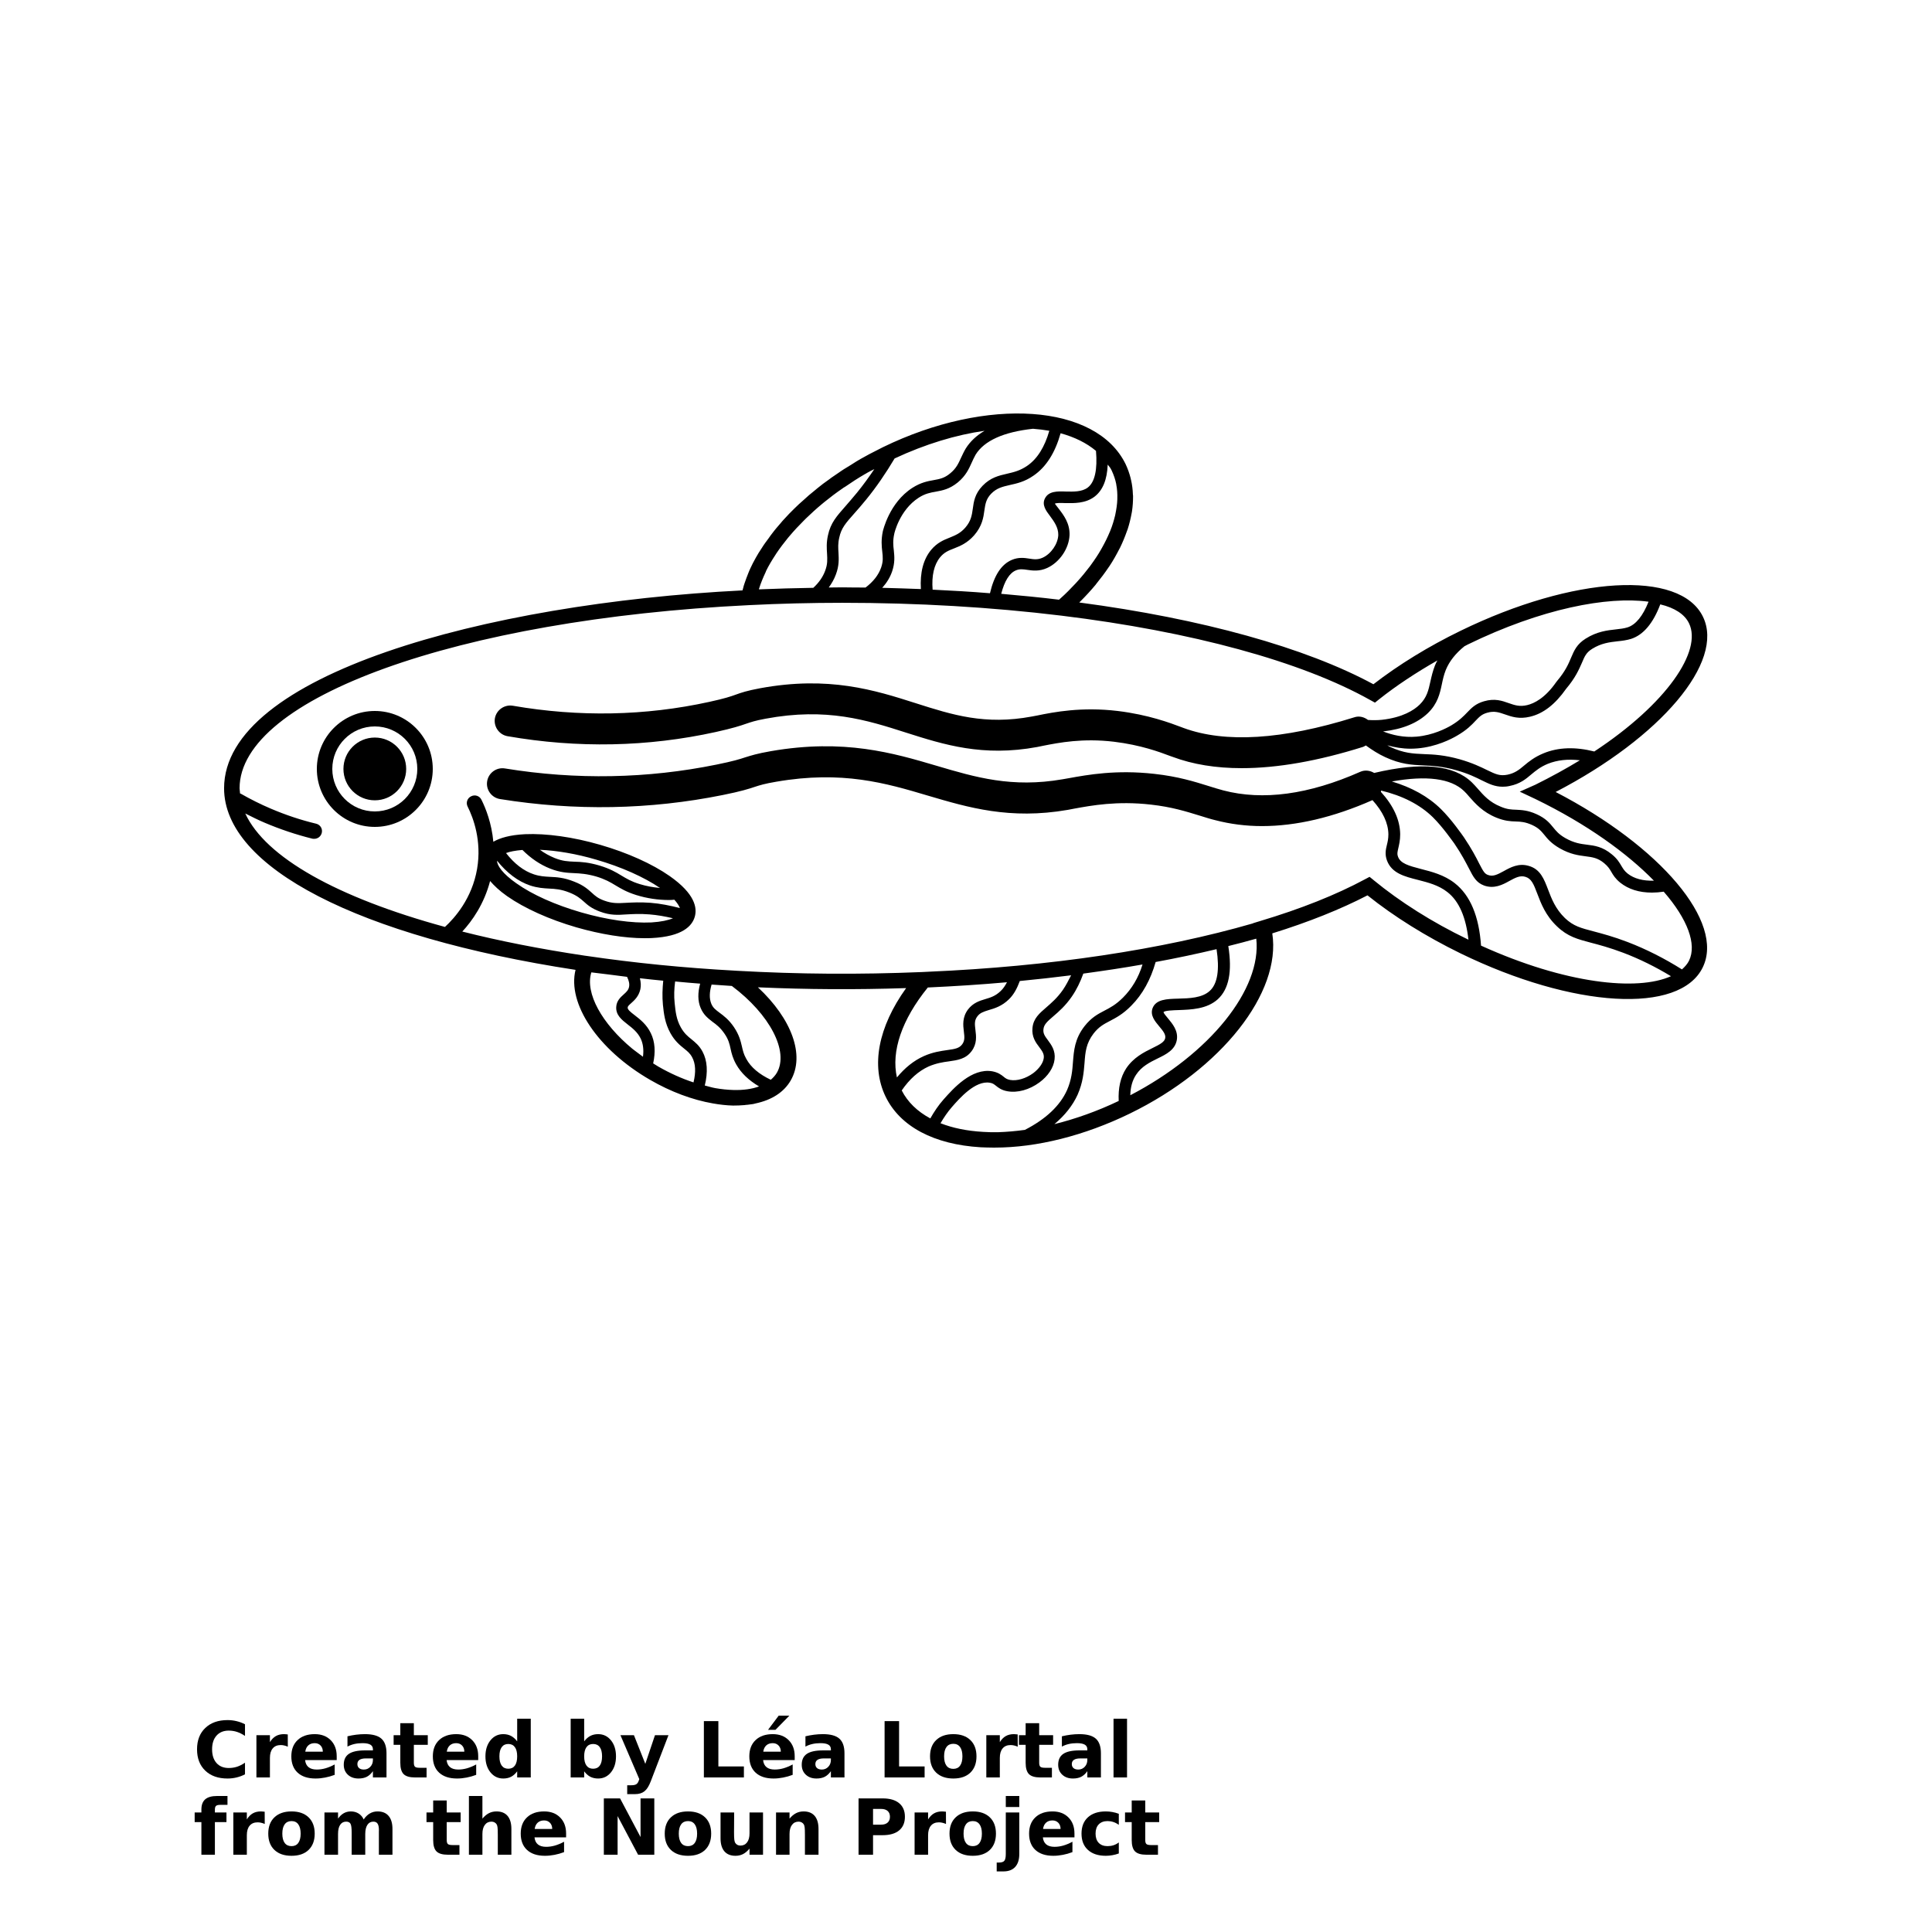 <?xml version="1.0" encoding="UTF-8"?>
<svg width="700pt" height="700pt" version="1.1" viewBox="0 0 700 700" xmlns="http://www.w3.org/2000/svg" xmlns:xlink="http://www.w3.org/1999/xlink">
 <defs>
  <symbol id="u" overflow="visible">
   <path d="m18.766-1.125c-0.969 0.5-1.98 0.875-3.031 1.125-1.043 0.258-2.137 0.391-3.281 0.391-3.398 0-6.09-0.945-8.078-2.844-1.992-1.906-2.984-4.484-2.984-7.734 0-3.258 0.992-5.836 2.984-7.734 1.988-1.906 4.68-2.859 8.078-2.859 1.145 0 2.238 0.133 3.281 0.391 1.051 0.25 2.062 0.625 3.031 1.125v4.219c-0.98-0.656-1.945-1.141-2.891-1.453-0.949-0.312-1.949-0.469-3-0.469-1.875 0-3.352 0.605-4.422 1.812-1.074 1.199-1.609 2.856-1.609 4.969 0 2.106 0.535 3.762 1.609 4.969 1.07 1.199 2.547 1.797 4.422 1.797 1.051 0 2.051-0.148 3-0.453 0.945-0.312 1.91-0.801 2.891-1.469z"/>
  </symbol>
  <symbol id="c" overflow="visible">
   <path d="m13.734-11.141c-0.438-0.195-0.871-0.344-1.297-0.438-0.418-0.102-0.84-0.156-1.266-0.156-1.262 0-2.231 0.406-2.906 1.219-0.68 0.805-1.016 1.953-1.016 3.453v7.062h-4.891v-15.312h4.891v2.516c0.625-1 1.344-1.727 2.156-2.188 0.82-0.469 1.801-0.703 2.938-0.703 0.164 0 0.344 0.012 0.531 0.031 0.195 0.012 0.477 0.039 0.844 0.078z"/>
  </symbol>
  <symbol id="b" overflow="visible">
   <path d="m17.641-7.703v1.406h-11.453c0.125 1.148 0.539 2.008 1.25 2.578 0.707 0.574 1.703 0.859 2.984 0.859 1.031 0 2.082-0.148 3.156-0.453 1.082-0.312 2.191-0.773 3.328-1.391v3.766c-1.156 0.438-2.312 0.766-3.469 0.984-1.156 0.227-2.312 0.344-3.469 0.344-2.773 0-4.93-0.703-6.469-2.109-1.531-1.406-2.297-3.379-2.297-5.922 0-2.5 0.754-4.461 2.266-5.891 1.508-1.438 3.582-2.156 6.219-2.156 2.406 0 4.332 0.73 5.781 2.188 1.445 1.449 2.172 3.383 2.172 5.797zm-5.031-1.625c0-0.926-0.273-1.672-0.812-2.234-0.543-0.57-1.25-0.859-2.125-0.859-0.949 0-1.719 0.266-2.312 0.797s-0.965 1.297-1.109 2.297z"/>
  </symbol>
  <symbol id="e" overflow="visible">
   <path d="m9.219-6.891c-1.023 0-1.793 0.172-2.312 0.516-0.512 0.344-0.766 0.855-0.766 1.531 0 0.625 0.207 1.117 0.625 1.469 0.414 0.344 0.988 0.516 1.719 0.516 0.926 0 1.703-0.328 2.328-0.984 0.633-0.664 0.953-1.492 0.953-2.484v-0.562zm7.469-1.844v8.734h-4.922v-2.266c-0.656 0.93-1.398 1.605-2.219 2.031-0.824 0.414-1.824 0.625-3 0.625-1.586 0-2.871-0.457-3.859-1.375-0.992-0.926-1.484-2.129-1.484-3.609 0-1.789 0.613-3.102 1.844-3.938 1.238-0.844 3.18-1.266 5.828-1.266h2.891v-0.391c0-0.77-0.309-1.332-0.922-1.688-0.617-0.363-1.57-0.547-2.859-0.547-1.055 0-2.031 0.105-2.938 0.312-0.898 0.211-1.73 0.523-2.5 0.938v-3.734c1.039-0.25 2.086-0.441 3.141-0.578 1.062-0.133 2.125-0.203 3.188-0.203 2.758 0 4.75 0.547 5.969 1.641 1.227 1.086 1.844 2.856 1.844 5.312z"/>
  </symbol>
  <symbol id="a" overflow="visible">
   <path d="m7.703-19.656v4.344h5.047v3.5h-5.047v6.5c0 0.711 0.141 1.188 0.422 1.438s0.836 0.375 1.672 0.375h2.516v3.5h-4.188c-1.938 0-3.312-0.398-4.125-1.203-0.805-0.812-1.203-2.18-1.203-4.109v-6.5h-2.422v-3.5h2.422v-4.344z"/>
  </symbol>
  <symbol id="i" overflow="visible">
   <path d="m12.766-13.078v-8.203h4.922v21.281h-4.922v-2.219c-0.668 0.906-1.406 1.57-2.219 1.984s-1.758 0.625-2.828 0.625c-1.887 0-3.434-0.75-4.641-2.25-1.211-1.5-1.812-3.426-1.812-5.781 0-2.363 0.602-4.297 1.812-5.797 1.207-1.5 2.754-2.25 4.641-2.25 1.062 0 2 0.215 2.812 0.641 0.82 0.43 1.566 1.086 2.234 1.969zm-3.219 9.922c1.039 0 1.836-0.379 2.391-1.141 0.551-0.77 0.828-1.883 0.828-3.344 0-1.457-0.277-2.566-0.828-3.328-0.555-0.77-1.352-1.156-2.391-1.156-1.043 0-1.84 0.387-2.391 1.156-0.555 0.762-0.828 1.871-0.828 3.328 0 1.461 0.273 2.574 0.828 3.344 0.551 0.762 1.348 1.141 2.391 1.141z"/>
  </symbol>
  <symbol id="h" overflow="visible">
   <path d="m10.5-3.156c1.051 0 1.852-0.379 2.406-1.141 0.551-0.77 0.828-1.883 0.828-3.344 0-1.457-0.277-2.566-0.828-3.328-0.555-0.77-1.355-1.156-2.406-1.156-1.055 0-1.859 0.387-2.422 1.156-0.555 0.773-0.828 1.883-0.828 3.328 0 1.449 0.273 2.559 0.828 3.328 0.562 0.773 1.367 1.156 2.422 1.156zm-3.25-9.922c0.676-0.883 1.422-1.539 2.234-1.969 0.82-0.426 1.766-0.641 2.828-0.641 1.895 0 3.445 0.75 4.656 2.25 1.207 1.5 1.812 3.434 1.812 5.797 0 2.356-0.605 4.281-1.812 5.781-1.211 1.5-2.762 2.25-4.656 2.25-1.062 0-2.008-0.211-2.828-0.625-0.812-0.426-1.559-1.086-2.234-1.984v2.219h-4.891v-21.281h4.891z"/>
  </symbol>
  <symbol id="g" overflow="visible">
   <path d="m0.344-15.312h4.891l4.125 10.391 3.5-10.391h4.891l-6.438 16.766c-0.648 1.695-1.402 2.883-2.266 3.562-0.867 0.688-2 1.031-3.406 1.031h-2.844v-3.219h1.531c0.832 0 1.438-0.137 1.812-0.406 0.383-0.262 0.68-0.73 0.891-1.406l0.141-0.422z"/>
  </symbol>
  <symbol id="f" overflow="visible">
   <path d="m2.578-20.406h5.25v16.422h9.25v3.984h-14.5z"/>
  </symbol>
  <symbol id="t" overflow="visible">
   <path d="m17.641-7.703v1.406h-11.453c0.125 1.148 0.539 2.008 1.25 2.578 0.707 0.574 1.703 0.859 2.984 0.859 1.031 0 2.082-0.148 3.156-0.453 1.082-0.312 2.191-0.773 3.328-1.391v3.766c-1.156 0.438-2.312 0.766-3.469 0.984-1.156 0.227-2.312 0.344-3.469 0.344-2.773 0-4.93-0.703-6.469-2.109-1.531-1.406-2.297-3.379-2.297-5.922 0-2.5 0.754-4.461 2.266-5.891 1.508-1.438 3.582-2.156 6.219-2.156 2.406 0 4.332 0.73 5.781 2.188 1.445 1.449 2.172 3.383 2.172 5.797zm-5.031-1.625c0-0.926-0.273-1.672-0.812-2.234-0.543-0.57-1.25-0.859-2.125-0.859-0.949 0-1.719 0.266-2.312 0.797s-0.965 1.297-1.109 2.297zm-0.766-13.062h3.875l-5.047 5.141h-2.688z"/>
  </symbol>
  <symbol id="d" overflow="visible">
   <path d="m9.641-12.188c-1.086 0-1.914 0.391-2.484 1.172-0.574 0.781-0.859 1.906-0.859 3.375s0.285 2.594 0.859 3.375c0.57 0.773 1.398 1.156 2.484 1.156 1.062 0 1.875-0.383 2.438-1.156 0.57-0.781 0.859-1.906 0.859-3.375s-0.289-2.594-0.859-3.375c-0.562-0.781-1.375-1.172-2.438-1.172zm0-3.5c2.633 0 4.691 0.715 6.172 2.141 1.477 1.418 2.219 3.387 2.219 5.906 0 2.512-0.742 4.481-2.219 5.906-1.48 1.418-3.539 2.125-6.172 2.125-2.648 0-4.715-0.707-6.203-2.125-1.492-1.426-2.234-3.394-2.234-5.906 0-2.519 0.742-4.488 2.234-5.906 1.488-1.426 3.555-2.141 6.203-2.141z"/>
  </symbol>
  <symbol id="s" overflow="visible">
   <path d="m2.359-21.281h4.891v21.281h-4.891z"/>
  </symbol>
  <symbol id="r" overflow="visible">
   <path d="m12.422-21.281v3.219h-2.703c-0.688 0-1.172 0.125-1.453 0.375-0.273 0.25-0.406 0.688-0.406 1.312v1.062h4.188v3.5h-4.188v11.812h-4.891v-11.812h-2.438v-3.5h2.438v-1.062c0-1.664 0.461-2.898 1.391-3.703 0.926-0.801 2.367-1.203 4.328-1.203z"/>
  </symbol>
  <symbol id="q" overflow="visible">
   <path d="m16.547-12.766c0.613-0.945 1.348-1.672 2.203-2.172 0.852-0.5 1.789-0.75 2.812-0.75 1.758 0 3.098 0.547 4.016 1.641 0.926 1.086 1.391 2.656 1.391 4.719v9.328h-4.922v-7.984-0.359c0.008-0.133 0.016-0.32 0.016-0.562 0-1.082-0.164-1.863-0.484-2.344-0.312-0.488-0.824-0.734-1.531-0.734-0.93 0-1.648 0.387-2.156 1.156-0.512 0.762-0.773 1.867-0.781 3.312v7.516h-4.922v-7.984c0-1.695-0.148-2.785-0.438-3.266-0.293-0.488-0.812-0.734-1.562-0.734-0.938 0-1.664 0.387-2.172 1.156-0.512 0.762-0.766 1.859-0.766 3.297v7.531h-4.922v-15.312h4.922v2.234c0.602-0.863 1.289-1.516 2.062-1.953 0.781-0.438 1.641-0.656 2.578-0.656 1.062 0 2 0.258 2.812 0.766 0.812 0.512 1.426 1.23 1.844 2.156z"/>
  </symbol>
  <symbol id="p" overflow="visible">
   <path d="m17.75-9.328v9.328h-4.922v-7.109c0-1.344-0.031-2.266-0.094-2.766s-0.168-0.867-0.312-1.109c-0.188-0.312-0.449-0.555-0.781-0.734-0.324-0.176-0.695-0.266-1.109-0.266-1.023 0-1.824 0.398-2.406 1.188-0.586 0.781-0.875 1.871-0.875 3.266v7.531h-4.891v-21.281h4.891v8.203c0.738-0.883 1.52-1.539 2.344-1.969 0.832-0.426 1.75-0.641 2.75-0.641 1.77 0 3.113 0.547 4.031 1.641 0.914 1.086 1.375 2.656 1.375 4.719z"/>
  </symbol>
  <symbol id="o" overflow="visible">
   <path d="m2.578-20.406h5.875l7.422 14v-14h4.984v20.406h-5.875l-7.422-14v14h-4.984z"/>
  </symbol>
  <symbol id="n" overflow="visible">
   <path d="m2.188-5.969v-9.344h4.922v1.531c0 0.836-0.008 1.875-0.016 3.125-0.012 1.25-0.016 2.086-0.016 2.5 0 1.242 0.031 2.133 0.094 2.672 0.07 0.543 0.18 0.934 0.328 1.172 0.207 0.324 0.473 0.574 0.797 0.75 0.32 0.168 0.691 0.25 1.109 0.25 1.02 0 1.82-0.391 2.406-1.172 0.582-0.781 0.875-1.867 0.875-3.266v-7.562h4.891v15.312h-4.891v-2.219c-0.742 0.898-1.523 1.559-2.344 1.984-0.824 0.414-1.734 0.625-2.734 0.625-1.762 0-3.106-0.539-4.031-1.625-0.93-1.082-1.391-2.66-1.391-4.734z"/>
  </symbol>
  <symbol id="m" overflow="visible">
   <path d="m17.75-9.328v9.328h-4.922v-7.141c0-1.32-0.031-2.234-0.094-2.734s-0.168-0.867-0.312-1.109c-0.188-0.312-0.449-0.555-0.781-0.734-0.324-0.176-0.695-0.266-1.109-0.266-1.023 0-1.824 0.398-2.406 1.188-0.586 0.781-0.875 1.871-0.875 3.266v7.531h-4.891v-15.312h4.891v2.234c0.738-0.883 1.52-1.539 2.344-1.969 0.832-0.426 1.75-0.641 2.75-0.641 1.77 0 3.113 0.547 4.031 1.641 0.914 1.086 1.375 2.656 1.375 4.719z"/>
  </symbol>
  <symbol id="l" overflow="visible">
   <path d="m2.578-20.406h8.734c2.594 0 4.582 0.578 5.969 1.734 1.395 1.148 2.094 2.789 2.094 4.922 0 2.137-0.699 3.781-2.094 4.938-1.387 1.156-3.375 1.734-5.969 1.734h-3.484v7.078h-5.25zm5.25 3.812v5.703h2.922c1.02 0 1.805-0.25 2.359-0.75 0.562-0.5 0.844-1.203 0.844-2.109 0-0.914-0.281-1.617-0.844-2.109-0.555-0.488-1.34-0.734-2.359-0.734z"/>
  </symbol>
  <symbol id="k" overflow="visible">
   <path d="m2.359-15.312h4.891v15.031c0 2.051-0.496 3.617-1.484 4.703-0.98 1.082-2.406 1.625-4.281 1.625h-2.422v-3.219h0.859c0.926 0 1.562-0.211 1.906-0.625 0.352-0.418 0.531-1.246 0.531-2.484zm0-5.969h4.891v4h-4.891z"/>
  </symbol>
  <symbol id="j" overflow="visible">
   <path d="m14.719-14.828v3.984c-0.656-0.457-1.324-0.797-2-1.016-0.668-0.219-1.359-0.328-2.078-0.328-1.367 0-2.434 0.402-3.203 1.203-0.762 0.793-1.141 1.906-1.141 3.344 0 1.43 0.379 2.543 1.141 3.344 0.77 0.793 1.836 1.188 3.203 1.188 0.758 0 1.484-0.109 2.172-0.328 0.688-0.227 1.32-0.566 1.906-1.016v4c-0.762 0.281-1.539 0.488-2.328 0.625-0.781 0.145-1.574 0.219-2.375 0.219-2.762 0-4.922-0.707-6.484-2.125-1.555-1.414-2.328-3.383-2.328-5.906 0-2.531 0.773-4.504 2.328-5.922 1.562-1.414 3.723-2.125 6.484-2.125 0.801 0 1.594 0.074 2.375 0.219 0.781 0.137 1.555 0.352 2.328 0.641z"/>
  </symbol>
 </defs>
 <g>
  <path d="m563.64 286.95c38.078-19.77 61.375-47.152 53.367-63.504-8.289-17.078-46.871-14.84-87.809 5.098-11.535 5.602-22.398 12.266-31.586 19.375-24.527-13.273-62.105-23.742-106.57-29.625 0.113-0.113 0.223-0.281 0.391-0.391 2.016-2.016 3.863-4.031 5.543-6.047 0.055-0.055 0.055-0.113 0.113-0.168 1.68-2.07 3.246-4.144 4.594-6.16 0.113-0.113 0.168-0.281 0.281-0.391 1.344-2.016 2.465-4.031 3.473-5.992 0.113-0.223 0.281-0.504 0.391-0.727 0.953-1.961 1.734-3.863 2.406-5.769 0.113-0.281 0.223-0.617 0.336-0.895 0.617-1.902 1.062-3.754 1.398-5.543 0.055-0.281 0.113-0.617 0.168-0.895 0.281-1.848 0.391-3.641 0.391-5.375 0-0.281 0-0.504-0.055-0.785-0.055-1.793-0.281-3.586-0.672-5.266-0.055-0.168-0.113-0.336-0.113-0.504-0.449-1.793-1.062-3.527-1.848-5.207-10.641-21.84-50.062-24.586-87.922-6.16-1.68 0.84-3.305 1.68-4.93 2.519-0.559 0.281-1.062 0.617-1.625 0.895-1.062 0.559-2.129 1.176-3.137 1.793-0.617 0.391-1.23 0.785-1.848 1.176-0.895 0.559-1.848 1.121-2.742 1.68-0.672 0.449-1.289 0.84-1.902 1.289-0.84 0.559-1.68 1.121-2.465 1.68-0.617 0.449-1.23 0.953-1.902 1.398-0.785 0.559-1.566 1.121-2.297 1.734-0.617 0.449-1.176 0.953-1.793 1.457-0.727 0.617-1.457 1.176-2.184 1.793-0.559 0.504-1.121 1.008-1.68 1.512-0.672 0.617-1.344 1.23-2.016 1.793-0.559 0.504-1.062 1.062-1.625 1.566-0.617 0.617-1.23 1.23-1.848 1.848-0.504 0.504-1.008 1.062-1.512 1.625-0.559 0.617-1.176 1.23-1.68 1.902-0.449 0.559-0.953 1.121-1.398 1.625-0.504 0.617-1.062 1.289-1.512 1.902-0.449 0.559-0.84 1.121-1.23 1.68-0.449 0.617-0.953 1.289-1.398 1.902-0.391 0.559-0.785 1.121-1.121 1.68-0.391 0.617-0.84 1.289-1.23 1.902-0.336 0.559-0.672 1.121-1.008 1.734-0.336 0.672-0.727 1.289-1.062 1.961-0.281 0.559-0.559 1.121-0.84 1.734-0.281 0.672-0.617 1.289-0.84 1.961-0.223 0.559-0.449 1.121-0.672 1.734-0.223 0.672-0.449 1.289-0.672 1.902-0.168 0.559-0.391 1.121-0.504 1.734-0.055 0.281-0.168 0.559-0.223 0.785-93.691 4.711-187.83 30.805-187.83 71.688 0 28.672 48.719 53.762 127.34 65.801-3.023 12.152 7.953 28.84 27.047 39.871 7.449 4.312 15.289 7.223 22.68 8.512 2.519 0.449 4.984 0.727 7.336 0.785 1.457 0 2.801-0.055 4.144-0.168 0.391-0.055 0.727-0.113 1.062-0.113 0.727-0.113 1.457-0.168 2.129-0.281 0.281-0.055 0.559-0.113 0.895-0.223 5.769-1.23 10.191-4.031 12.656-8.289 5.266-9.129 0.391-22.344-11.871-33.77 17.863 0.785 35.336 0.895 53.703 0.281-10.137 14.113-12.824 28.223-7.449 39.312 5.266 10.863 17.527 17.359 34.496 18.367 1.512 0.055 2.969 0.113 4.535 0.113h0.223 0.281c15.289 0 32.48-4.312 48.945-12.32 33.32-16.238 54.938-43.793 51.633-65.297 13.16-4.09 24.754-8.734 34.496-13.777 9.574 7.672 21.168 14.895 33.656 21 40.938 19.938 79.52 22.176 87.809 5.098 8.012-16.406-15.23-43.793-53.309-63.559zm48.328-61.098c4.816 9.91-7.894 29.008-34.328 46.426-6.832-1.734-13.047-1.566-18.426 0.672-3.246 1.344-5.266 2.969-7 4.426-1.848 1.566-3.359 2.742-5.992 3.305-2.801 0.559-4.312-0.168-7.336-1.625-2.406-1.176-5.375-2.633-10.078-3.977-5.434-1.512-9.352-1.734-12.824-1.848-4.09-0.168-7.336-0.336-12.207-2.574-0.391-0.168-0.727-0.391-1.121-0.617 2.574 0.727 5.434 1.23 8.457 1.23 0.785 0 1.625-0.055 2.465-0.113 6.777-0.559 12.32-3.414 14.391-4.648 3.473-2.016 5.266-3.863 6.664-5.375 1.398-1.457 2.238-2.352 4.258-2.91 2.574-0.727 4.258-0.113 6.383 0.617 2.406 0.84 5.098 1.793 9.07 0.84 4.816-1.121 9.129-4.481 13.105-10.137 3.359-3.977 4.648-7 5.711-9.406 1.008-2.406 1.566-3.695 3.695-5.039 3.305-2.07 6.273-2.406 9.129-2.742 1.734-0.168 3.414-0.391 5.039-0.895 4.426-1.457 7.953-5.656 10.527-12.488 5.152 1.223 8.848 3.574 10.418 6.879zm-14.672-7.84c-2.016 5.098-4.594 8.344-7.617 9.297-1.23 0.391-2.633 0.559-4.199 0.727-3.023 0.336-6.832 0.727-10.977 3.359-3.191 2.016-4.144 4.258-5.266 6.887-0.953 2.297-2.07 4.871-5.039 8.398l-0.391 0.504c-3.977 5.711-7.894 7.672-10.473 8.289-2.801 0.672-4.594 0-6.719-0.727-2.352-0.84-5.039-1.793-8.902-0.672-3.137 0.895-4.594 2.465-6.16 4.09-1.289 1.344-2.801 2.91-5.711 4.648-1.793 1.062-6.664 3.586-12.602 4.09-4.594 0.391-8.734-0.559-12.152-1.902h0.113c6.945-0.785 12.375-3.023 16.129-6.609 3.586-3.473 4.367-7.113 5.098-10.586 0.336-1.625 0.727-3.359 1.398-5.039 1.289-3.191 3.586-6.047 6.777-8.625 0.391-0.168 0.727-0.391 1.062-0.559 26.934-13.164 50.844-17.586 65.629-15.57zm-194.49-47.488c0.727 1.566 1.289 3.191 1.625 4.871v0.113c0.336 1.68 0.449 3.414 0.391 5.207v0.223c-0.055 1.793-0.336 3.586-0.727 5.488 0 0.113-0.055 0.223-0.055 0.281-0.449 1.848-1.008 3.754-1.793 5.656-0.055 0.113-0.113 0.281-0.168 0.391-0.785 1.902-1.734 3.809-2.801 5.711-0.113 0.168-0.168 0.336-0.281 0.504-1.062 1.902-2.352 3.809-3.695 5.656-0.168 0.223-0.281 0.391-0.449 0.617-1.398 1.848-2.91 3.695-4.594 5.543-0.223 0.223-0.391 0.449-0.617 0.672-1.68 1.793-3.473 3.641-5.434 5.375-0.168 0.168-0.336 0.336-0.504 0.449-6.887-0.84-13.887-1.512-20.945-2.129 1.176-4.594 2.969-7.559 5.375-8.512 1.344-0.559 2.574-0.391 4.09-0.168 1.902 0.281 4.312 0.617 7.168-0.672 4.535-2.07 7.894-7.055 8.121-11.871 0.168-4.258-2.129-7.281-3.809-9.465-0.559-0.727-1.398-1.848-1.512-1.961 0.449-0.336 2.406-0.281 3.695-0.223 3.246 0.055 7.336 0.168 10.641-2.297 3.023-2.297 4.594-6.16 4.816-11.648 0.621 0.73 1.125 1.402 1.461 2.188zm-127.79 42.785c0.617-2.016 1.457-4.031 2.406-6.047 0.055-0.113 0.113-0.223 0.113-0.336 0.953-1.961 2.129-3.922 3.414-5.879 0.113-0.223 0.281-0.449 0.391-0.617 1.289-1.902 2.688-3.754 4.199-5.602 0.223-0.281 0.449-0.559 0.672-0.785 1.512-1.793 3.191-3.586 4.984-5.375 0.281-0.281 0.559-0.559 0.84-0.84 1.793-1.734 3.695-3.473 5.711-5.152 0.336-0.281 0.617-0.504 0.953-0.785 2.07-1.68 4.199-3.305 6.496-4.871 0.281-0.223 0.617-0.449 0.953-0.617 2.352-1.625 4.762-3.191 7.281-4.648 0.223-0.113 0.449-0.223 0.672-0.391 0.84-0.504 1.793-0.953 2.688-1.398-1.961 2.91-4.031 5.769-6.215 8.457-1.625 1.961-3.023 3.586-4.199 4.93-3.246 3.695-5.434 6.106-6.383 10.586-0.617 2.742-0.449 4.816-0.336 6.664 0.113 2.129 0.223 3.754-0.672 6.16-0.84 2.297-2.297 4.367-4.312 6.215-6.609 0.113-13.16 0.281-19.656 0.559-0.055-0.117-0.055-0.172 0-0.227zm27.832-5.152c1.23-3.246 1.062-5.602 0.953-7.894-0.113-1.734-0.223-3.359 0.281-5.488 0.727-3.414 2.297-5.207 5.434-8.734 1.23-1.398 2.688-3.023 4.312-5.039 3.754-4.594 7.168-9.633 10.305-14.895 11.145-5.207 22.289-8.566 32.594-10.023-2.969 1.734-5.266 3.922-6.832 6.441-0.672 1.121-1.176 2.238-1.68 3.305-0.953 2.07-1.734 3.863-3.922 5.656-2.129 1.793-3.863 2.07-5.992 2.465-2.184 0.391-4.648 0.84-7.727 2.801-8.457 5.434-10.641 15.625-10.695 15.68-0.672 3.191-0.449 5.434-0.223 7.391 0.223 1.961 0.391 3.473-0.391 5.769-0.953 2.742-2.856 5.152-5.656 7.281-2.809 0.043-5.555-0.066-8.41-0.066-1.625 0-3.305 0.055-4.93 0.055 1.066-1.457 1.961-3.023 2.578-4.703zm20.383-1.121c1.062-3.137 0.84-5.434 0.617-7.617-0.223-1.793-0.391-3.527 0.168-6.047 0-0.113 1.902-8.566 8.848-13.047 2.352-1.512 4.258-1.848 6.215-2.184 2.406-0.449 4.93-0.895 7.953-3.359 2.91-2.406 4.031-4.93 5.039-7.168 0.449-0.953 0.84-1.902 1.398-2.856 3.137-5.098 10.137-8.23 20.777-9.406 2.07 0.168 4.031 0.391 5.938 0.727-1.68 5.879-4.367 10.246-8.121 12.77-2.574 1.734-4.816 2.238-7.223 2.801-2.91 0.672-5.938 1.344-8.848 4.367-2.801 2.91-3.191 5.769-3.527 8.289-0.336 2.352-0.617 4.426-2.688 6.832-1.848 2.129-3.641 2.801-5.656 3.641-2.129 0.84-4.535 1.793-6.777 4.481-2.856 3.473-4.031 8.23-3.695 14.168-4.648-0.168-9.297-0.336-14-0.449 1.625-1.797 2.856-3.812 3.582-5.941zm14.672 6.609c-0.391-5.039 0.504-9.016 2.688-11.703 1.512-1.848 3.078-2.465 5.098-3.246 2.238-0.895 4.762-1.902 7.281-4.762 2.91-3.359 3.359-6.496 3.695-9.016 0.336-2.238 0.559-4.031 2.406-5.992 2.07-2.129 4.144-2.574 6.777-3.191 2.519-0.559 5.434-1.176 8.625-3.414 4.594-3.137 7.84-8.344 9.801-15.344 5.098 1.398 9.406 3.527 12.824 6.383 0.559 6.664-0.391 11.312-2.969 13.273-2.129 1.625-5.207 1.512-8.008 1.457-3.023-0.113-6.16-0.168-7.504 2.465-1.23 2.352 0.391 4.535 1.848 6.441 1.398 1.902 3.023 4.09 2.969 6.832-0.113 3.191-2.574 6.832-5.656 8.23-1.734 0.785-3.137 0.617-4.871 0.336-1.793-0.281-3.863-0.559-6.273 0.449-3.863 1.625-6.441 5.656-7.953 12.098-6.887-0.57-13.777-0.961-20.777-1.297zm-80.078 143.08c2.465 0.168 4.871 0.336 7.336 0.504 13.777 10.305 20.777 23.742 16.297 31.473-0.559 0.953-1.344 1.793-2.184 2.519-4.144-1.961-7.223-4.481-8.902-7.617-0.953-1.68-1.23-3.023-1.566-4.481-0.449-1.902-0.953-4.09-2.856-6.945-1.902-2.801-3.754-4.144-5.266-5.266-1.398-1.062-2.352-1.734-2.969-3.246-0.785-1.957-0.676-4.254 0.109-6.941zm-3.977 8.457c1.062 2.574 2.742 3.809 4.312 5.039 1.398 1.008 2.801 2.07 4.312 4.258 1.512 2.184 1.848 3.754 2.238 5.543 0.336 1.566 0.785 3.414 2.016 5.602 1.793 3.191 4.594 5.824 8.289 8.008-2.574 0.953-5.711 1.398-9.352 1.289-2.07-0.055-4.258-0.281-6.496-0.672-1.23-0.223-2.519-0.617-3.809-0.953 1.176-4.816 0.953-9.016-0.84-12.32-1.176-2.184-2.633-3.305-3.977-4.426-1.344-1.062-2.633-2.129-3.863-4.312-1.625-2.91-1.902-5.602-2.238-8.793-0.281-2.633-0.168-5.207 0.168-7.84 3.023 0.281 6.047 0.559 9.07 0.785-0.895 3.305-0.895 6.273 0.168 8.793zm-13.664-1.176c0.336 3.305 0.727 6.719 2.742 10.359 1.625 2.91 3.473 4.367 4.93 5.543 1.176 0.953 2.129 1.68 2.91 3.137 1.289 2.352 1.398 5.434 0.504 9.129-4.258-1.398-8.512-3.305-12.711-5.711-0.617-0.391-1.23-0.785-1.902-1.176 0.895-4.144 0.672-7.84-0.84-10.922-1.512-3.191-3.922-5.039-5.879-6.551-1.625-1.23-2.574-2.07-2.519-2.742 0-0.449 0.391-0.84 1.289-1.625 1.176-1.062 2.742-2.465 3.305-5.039 0.281-1.289 0.168-2.633-0.168-3.977 2.801 0.336 5.602 0.617 8.457 0.895-0.285 2.856-0.398 5.769-0.117 8.68zm-12.992-10.078c0.672 1.344 0.953 2.574 0.727 3.641-0.223 1.121-0.895 1.793-1.961 2.742-1.121 1.008-2.574 2.297-2.688 4.535-0.168 2.969 2.016 4.648 4.144 6.328 1.734 1.344 3.586 2.801 4.703 5.098 0.895 1.848 1.176 4.09 0.84 6.609-1.008-0.727-1.961-1.457-2.91-2.184-0.336-0.223-0.617-0.504-0.953-0.727-10.977-9.07-17.191-20.16-14.84-27.664 4.258 0.5 8.57 1.059 12.938 1.621zm227.98-13.832c2.016 18.312-16.801 41.719-45.641 56.727 0.055-2.856 0.727-5.375 2.07-7.391 1.961-3.023 4.984-4.535 7.84-5.938 3.137-1.512 6.328-3.137 6.945-6.719 0.559-3.359-1.625-5.879-3.191-7.785-0.617-0.727-1.625-1.902-1.625-2.297 0.449-0.559 3.586-0.672 5.488-0.727 4.535-0.168 10.191-0.336 14.168-3.922 4.031-3.695 5.266-10.023 3.809-19.266 3.359-0.836 6.832-1.734 10.137-2.684zm-14.391 3.805c1.121 7.336 0.391 12.543-2.465 15.121-2.801 2.574-7.391 2.688-11.426 2.801-4.144 0.113-8.062 0.223-9.297 3.473-0.953 2.574 0.895 4.762 2.352 6.496 1.512 1.793 2.465 3.023 2.238 4.312-0.223 1.398-1.902 2.297-4.648 3.641-3.078 1.512-6.887 3.414-9.52 7.391-2.07 3.191-2.91 7.168-2.688 11.762-7.727 3.695-15.625 6.496-23.297 8.398 3.754-3.137 6.609-6.719 8.398-10.641 1.961-4.426 2.238-8.176 2.519-11.535 0.281-3.977 0.559-7.113 3.305-10.695 1.902-2.406 3.586-3.305 5.824-4.481s4.762-2.465 7.785-5.543c4.144-4.144 7.055-9.52 8.848-15.848 7.621-1.402 15.012-2.973 22.07-4.652zm-33.883 17.531c-2.574 2.574-4.703 3.695-6.777 4.762-2.352 1.23-4.703 2.465-7.168 5.602-3.586 4.594-3.863 8.848-4.199 12.992-0.223 3.137-0.504 6.383-2.129 10.137-2.574 5.769-7.785 10.586-15.289 14.449-3.246 0.449-6.441 0.727-9.574 0.84-1.848 0.055-3.695 0-5.543-0.113-5.879-0.336-11.031-1.398-15.457-3.137 1.23-2.07 2.574-4.09 4.144-5.879 2.742-3.137 8.457-9.688 13.719-8.793 1.062 0.168 1.457 0.504 2.184 1.062 0.895 0.727 2.016 1.625 4.144 2.016 3.695 0.672 8.008-0.504 11.648-3.191 3.137-2.297 5.152-5.375 5.488-8.344 0.391-3.191-1.176-5.266-2.406-6.945-1.176-1.566-1.793-2.465-1.625-3.977 0.168-1.68 1.289-2.742 3.586-4.703 1.961-1.68 4.367-3.754 6.719-7.168 1.734-2.519 3.078-5.32 4.144-8.289 7.336-1.008 14.504-2.07 21.449-3.305-1.457 4.758-3.863 8.789-7.059 11.984zm-21.781-2.801c-2.07 2.969-4.199 4.762-6.047 6.383-2.465 2.129-4.648 3.977-4.984 7.391-0.336 3.246 1.176 5.32 2.465 7 1.121 1.512 1.793 2.465 1.625 3.922-0.223 1.848-1.68 3.863-3.809 5.488-2.688 1.961-5.879 2.91-8.398 2.465-1.121-0.223-1.625-0.559-2.352-1.176-0.895-0.727-2.016-1.566-4.144-1.961-7.449-1.23-14.055 6.215-17.586 10.191-1.848 2.07-3.414 4.426-4.816 6.887-4.703-2.519-8.23-5.938-10.359-10.137 2.801-4.09 6.047-7 9.742-8.68 2.742-1.176 5.152-1.566 7.336-1.848 3.137-0.449 6.106-0.84 8.23-3.695 2.016-2.688 1.68-5.434 1.398-7.672-0.281-2.238-0.391-3.527 0.727-4.984 0.953-1.23 2.129-1.625 4.09-2.238 2.129-0.617 4.762-1.398 7.336-3.922 1.793-1.734 2.969-4.031 3.922-6.609 6.328-0.617 12.488-1.289 18.594-2.07-0.953 1.848-1.852 3.641-2.969 5.266zm-22.57 0.445c-1.848 1.793-3.641 2.352-5.543 2.91-2.07 0.617-4.426 1.344-6.273 3.754-2.129 2.856-1.793 5.711-1.512 8.008 0.281 2.129 0.336 3.359-0.617 4.648-1.062 1.398-2.519 1.68-5.434 2.07-2.297 0.336-5.207 0.727-8.457 2.184-3.641 1.625-6.887 4.258-9.742 7.727-2.129-9.406 1.734-20.945 11.199-32.594 9.742-0.449 19.32-1.062 28.672-1.902-0.613 1.18-1.34 2.301-2.293 3.195zm135.13-40.207-1.457-1.176-1.68 0.895c-10.414 5.602-23.184 10.695-37.969 15.121l-2.574 0.785v0.055c-32.93 9.52-73.473 15.625-117.66 17.527l-2.238 0.113c-22.961 0.953-44.801 0.785-66.922-0.449h-0.055l-0.84-0.055c-18.48-1.008-36.512-2.801-53.594-5.32l-0.84-0.113c-16.07-2.406-30.91-5.32-44.352-8.734 3.586-3.863 7.894-9.969 10.078-18.312 1.457 1.68 3.359 3.527 6.16 5.488 6.328 4.426 15.289 8.457 25.145 11.312 8.793 2.519 17.473 3.922 24.695 3.922 0.895 0 1.734 0 2.574-0.055 11.199-0.559 14.617-4.426 15.566-7.672 0.953-3.246 0.113-8.344-9.07-14.785-6.328-4.426-15.289-8.457-25.145-11.312-9.855-2.856-19.543-4.199-27.273-3.863-5.488 0.281-9.07 1.344-11.48 2.742-0.617-6.719-2.742-12.098-4.312-15.23-0.672-1.398-2.352-1.961-3.754-1.23-1.398 0.672-1.961 2.352-1.23 3.754 2.016 4.031 5.152 12.32 3.414 22.512-1.848 10.809-8.176 17.863-11.648 21.055-39.031-10.641-65.016-25.199-72.352-41.105 2.352 1.176 4.648 2.352 7.055 3.359 5.543 2.352 11.367 4.312 17.246 5.769 0.223 0.055 0.449 0.055 0.672 0.055 1.289 0 2.406-0.84 2.742-2.129 0.391-1.512-0.559-3.023-2.07-3.359-5.602-1.344-11.09-3.191-16.352-5.434-3.695-1.566-7.391-3.414-10.922-5.434-0.113-0.055-0.168-0.055-0.281-0.113 0.016-0.613-0.152-1.23-0.152-1.844 0-32.703 79.352-61.266 184.63-66.359 11.141-0.562 22.512-0.844 33.766-0.844 27.215 0 53.93 1.566 79.297 4.648 47.32 5.769 87.137 16.633 112.05 30.633l1.625 0.895 1.457-1.176c6.273-4.984 13.496-9.742 21.168-14.113-0.336 0.617-0.672 1.23-0.895 1.848-0.785 2.016-1.23 3.922-1.625 5.711-0.727 3.305-1.289 5.879-3.922 8.457-2.07 2.016-6.16 4.648-13.664 5.488-1.68 0.168-3.359 0.168-5.039 0.055-1.398-1.062-3.191-1.566-4.984-0.953-25.984 8.121-46.762 9.406-61.824 3.863l-0.895-0.336c-3.863-1.457-11.871-4.481-22.961-5.824-13.047-1.566-23.129 0.391-29.121 1.625l-2.07 0.391c-16.91 3.137-28.617-0.559-42.113-4.871-14.727-4.703-31.414-9.969-56.336-5.375-4.762 0.895-6.719 1.566-8.734 2.297-1.848 0.672-3.977 1.398-9.633 2.633-23.238 5.098-47.207 5.543-71.176 1.398-3.023-0.504-5.938 1.512-6.496 4.535-0.504 3.023 1.512 5.938 4.535 6.496 25.426 4.426 50.793 3.922 75.488-1.512 6.273-1.398 8.848-2.238 10.922-2.969 1.848-0.617 3.191-1.121 7.113-1.848 22.176-4.144 36.734 0.504 50.902 5.039 13.719 4.367 27.832 8.848 47.543 5.207l2.184-0.449c5.711-1.121 14.281-2.801 25.594-1.457 9.742 1.176 16.633 3.754 20.328 5.152l0.953 0.336c7.336 2.742 15.68 4.09 25.031 4.09 12.879 0 27.609-2.574 44.016-7.727 0.336-0.113 0.617-0.336 0.953-0.504 2.238 1.625 4.594 3.137 7.055 4.258 5.602 2.574 9.574 2.801 13.777 2.969 3.414 0.168 6.887 0.336 11.871 1.734 4.422 1.238 7.223 2.637 9.461 3.758 2.519 1.23 4.594 2.238 7.391 2.238 0.785 0 1.625-0.055 2.574-0.281 3.695-0.727 5.824-2.465 7.84-4.199 1.625-1.344 3.246-2.688 5.938-3.809 3.473-1.398 7.336-1.793 11.648-1.289-4.984 3.023-10.359 5.992-16.129 8.848l-5.656 2.519 5.711 2.688c18.762 9.129 33.207 19.656 42.895 29.566-3.977 0.113-7.168-0.727-9.52-2.574-1.176-0.953-1.625-1.734-2.238-2.742-0.727-1.23-1.512-2.633-3.527-4.258-3.305-2.742-6.215-3.137-9.016-3.473-2.297-0.281-4.648-0.617-7.727-2.352-2.465-1.398-3.414-2.633-4.481-3.922-1.23-1.512-2.633-3.246-5.992-4.762-3.191-1.457-5.434-1.512-7.391-1.625-1.793-0.055-3.305-0.113-5.656-1.121-4.031-1.625-6.16-4.09-8.23-6.441-0.727-0.84-1.457-1.625-2.184-2.352-6.609-6.383-18.258-7.449-35.391-3.414-1.512-0.895-3.359-1.176-5.098-0.391-18.594 8.23-35.223 10.473-49.559 6.719-1.734-0.449-3.473-1.008-5.266-1.566-5.207-1.625-11.09-3.473-19.711-4.426-13.887-1.566-24.191 0.336-31.023 1.566l-2.238 0.391c-18.367 3.191-31.586-0.727-45.586-4.871-15.734-4.648-33.543-9.91-60.09-5.32-5.098 0.895-7.113 1.566-9.297 2.238-2.016 0.672-4.312 1.398-10.414 2.633-25.031 5.098-50.848 5.602-76.664 1.398-3.023-0.504-5.938 1.566-6.441 4.648-0.504 3.023 1.566 5.938 4.648 6.441 27.16 4.367 54.32 3.863 80.695-1.457 6.719-1.344 9.465-2.238 11.648-2.969 1.902-0.617 3.473-1.121 7.727-1.848 23.969-4.144 39.762 0.504 54.992 5.039 14.617 4.312 29.68 8.793 50.68 5.152l2.352-0.449c6.16-1.121 15.457-2.856 27.719-1.457 7.559 0.84 12.711 2.465 17.641 3.977 2.016 0.617 3.863 1.23 5.769 1.68 5.375 1.398 11.031 2.129 16.855 2.129 12.434 0 25.816-3.137 40.039-9.406 3.754 4.144 5.711 8.289 5.769 12.375 0 1.625-0.281 2.801-0.559 3.922-0.391 1.625-0.785 3.359 0.055 5.602 1.734 4.594 6.328 5.769 11.199 7 3.695 0.953 7.504 1.902 10.695 4.426 4.258 3.305 6.719 9.184 7.617 17.246-0.168-0.055-0.336-0.168-0.449-0.223-12.652-6.094-24.414-13.543-33.934-21.383zm-308.39-10.918c3.023 3.023 6.383 5.32 10.078 6.777 3.586 1.398 6.16 1.512 8.625 1.625 2.238 0.113 4.535 0.223 8.062 1.23 3.305 1.008 5.098 2.07 6.945 3.191 1.961 1.176 3.977 2.406 7.559 3.527 3.809 1.176 7.785 1.793 11.871 1.793 0.617 0 1.289-0.055 1.902-0.113 1.062 1.176 1.68 2.184 2.016 3.023-3.527-0.895-7.055-1.625-10.641-1.902-3.809-0.281-6.551-0.113-8.793 0-3.023 0.168-5.039 0.281-7.953-0.785-2.352-0.84-3.305-1.734-4.535-2.856-1.398-1.23-2.91-2.688-6.383-4.031-3.754-1.512-6.441-1.625-8.793-1.734-1.902-0.113-3.527-0.168-5.769-0.895-3.754-1.23-7.113-3.863-10.137-7.727 1.352-0.512 3.312-0.902 5.945-1.125zm6.328-0.059c6.16 0.281 13.215 1.457 20.441 3.586 9.07 2.633 17.246 6.273 23.07 10.246-2.519-0.223-4.984-0.672-7.336-1.398-3.137-0.953-4.816-2.016-6.609-3.078-2.016-1.23-4.09-2.465-7.953-3.641-3.977-1.176-6.719-1.344-9.07-1.398-2.406-0.113-4.312-0.168-7.223-1.344-1.906-0.789-3.641-1.738-5.32-2.973zm-15.512 3.977c3.527 4.367 7.504 7.449 11.984 8.961 2.742 0.895 4.871 1.008 6.887 1.121 2.238 0.113 4.312 0.223 7.391 1.457 2.801 1.121 3.922 2.184 5.152 3.246 1.289 1.176 2.801 2.519 5.879 3.641 3.754 1.398 6.383 1.23 9.688 1.008 2.184-0.113 4.703-0.281 8.23 0 2.856 0.223 5.656 0.727 8.512 1.398-1.734 0.727-4.258 1.289-7.785 1.512-7.113 0.336-16.184-0.953-25.48-3.641-9.297-2.688-17.641-6.383-23.465-10.527-4.977-3.473-7.051-6.496-6.992-8.176zm356.5 30.746c-0.727-10.586-3.863-18.199-9.52-22.625-3.863-3.023-8.344-4.144-12.266-5.152-4.535-1.176-7.391-2.016-8.289-4.426-0.391-1.008-0.223-1.625 0.113-3.137 0.281-1.23 0.672-2.801 0.672-4.984-0.055-5.266-2.465-10.414-7-15.398 0.055-0.168 0.055-0.336 0.113-0.449 7.672 1.848 14 5.039 18.703 9.633 3.695 3.641 7.336 8.961 7.785 9.52 2.742 4.031 4.199 6.945 5.32 9.07 1.566 3.078 2.633 5.098 5.434 6.16 3.695 1.344 6.777-0.281 9.184-1.625 2.07-1.121 3.863-2.129 5.824-1.512 2.129 0.617 2.969 2.519 4.312 6.106 1.344 3.527 2.969 7.894 7.168 11.871 3.863 3.695 7.391 4.594 12.207 5.879 3.023 0.785 6.832 1.793 11.871 3.695 5.879 2.238 11.648 5.098 17.191 8.457-12.211 5.492-38.195 2.805-68.824-11.082zm75.375 5.43c-0.559 1.176-1.512 2.238-2.574 3.191-6.328-3.977-12.938-7.336-19.656-9.91-5.266-2.016-9.184-3.023-12.32-3.863-4.703-1.23-7.336-1.902-10.414-4.816-3.473-3.359-4.871-7.055-6.106-10.305-1.457-3.809-2.801-7.449-7.055-8.625-3.641-1.062-6.609 0.559-9.016 1.902-2.352 1.289-3.922 2.07-5.711 1.398-1.23-0.449-1.68-1.23-3.191-4.144-1.121-2.238-2.688-5.266-5.543-9.52-0.727-1.008-4.426-6.383-8.289-10.191-4.648-4.594-10.695-7.894-17.809-10.023 12.543-2.238 21.391-1.121 26.152 3.473 0.672 0.617 1.289 1.344 1.902 2.07 2.184 2.465 4.871 5.543 9.801 7.559 3.023 1.23 5.152 1.344 7.055 1.398 1.848 0.055 3.414 0.168 5.824 1.23 2.465 1.121 3.359 2.238 4.481 3.586 1.176 1.457 2.519 3.137 5.656 4.93 3.754 2.129 6.664 2.519 9.238 2.856s4.481 0.559 6.832 2.519c1.398 1.176 1.961 2.07 2.574 3.137 0.672 1.176 1.457 2.465 3.246 3.922 2.969 2.352 6.777 3.586 11.48 3.586 1.344 0 2.801-0.113 4.258-0.336 8.68 9.969 12.039 19.098 9.184 24.977z"/>
  <path d="m135.8 257.6c-11.594 0-21 9.406-21 21s9.406 21 21 21 21-9.406 21-21-9.41-21-21-21zm0 36.398c-8.512 0-15.402-6.887-15.402-15.398 0-8.512 6.891-15.402 15.402-15.402s15.398 6.887 15.398 15.398c0 8.516-6.887 15.402-15.398 15.402z"/>
  <path d="m147.17 278.6c0 6.277-5.09 11.367-11.367 11.367-6.277 0-11.367-5.09-11.367-11.367 0-6.281 5.09-11.371 11.367-11.371 6.277 0 11.367 5.09 11.367 11.371"/>
  <use x="70" y="644" xlink:href="#u"/>
  <use x="90.547" y="644" xlink:href="#c"/>
  <use x="104.355" y="644" xlink:href="#b"/>
  <use x="123.348" y="644" xlink:href="#e"/>
  <use x="142.242" y="644" xlink:href="#a"/>
  <use x="155.625" y="644" xlink:href="#b"/>
  <use x="174.617" y="644" xlink:href="#i"/>
  <use x="204.406" y="644" xlink:href="#h"/>
  <use x="224.449" y="644" xlink:href="#g"/>
  <use x="252.449" y="644" xlink:href="#f"/>
  <use x="270.293" y="644" xlink:href="#t"/>
  <use x="289.281" y="644" xlink:href="#e"/>
  <use x="317.926" y="644" xlink:href="#f"/>
  <use x="335.766" y="644" xlink:href="#d"/>
  <use x="355.004" y="644" xlink:href="#c"/>
  <use x="368.812" y="644" xlink:href="#a"/>
  <use x="382.195" y="644" xlink:href="#e"/>
  <use x="401.094" y="644" xlink:href="#s"/>
  <use x="70" y="672" xlink:href="#r"/>
  <use x="82.184" y="672" xlink:href="#c"/>
  <use x="95.992" y="672" xlink:href="#d"/>
  <use x="115.227" y="672" xlink:href="#q"/>
  <use x="154.152" y="672" xlink:href="#a"/>
  <use x="167.535" y="672" xlink:href="#p"/>
  <use x="187.469" y="672" xlink:href="#b"/>
  <use x="216.207" y="672" xlink:href="#o"/>
  <use x="239.641" y="672" xlink:href="#d"/>
  <use x="258.879" y="672" xlink:href="#n"/>
  <use x="278.812" y="672" xlink:href="#m"/>
  <use x="308.492" y="672" xlink:href="#l"/>
  <use x="329.016" y="672" xlink:href="#c"/>
  <use x="342.82" y="672" xlink:href="#d"/>
  <use x="362.059" y="672" xlink:href="#k"/>
  <use x="371.656" y="672" xlink:href="#b"/>
  <use x="390.648" y="672" xlink:href="#j"/>
  <use x="407.242" y="672" xlink:href="#a"/>
 </g>
</svg>
